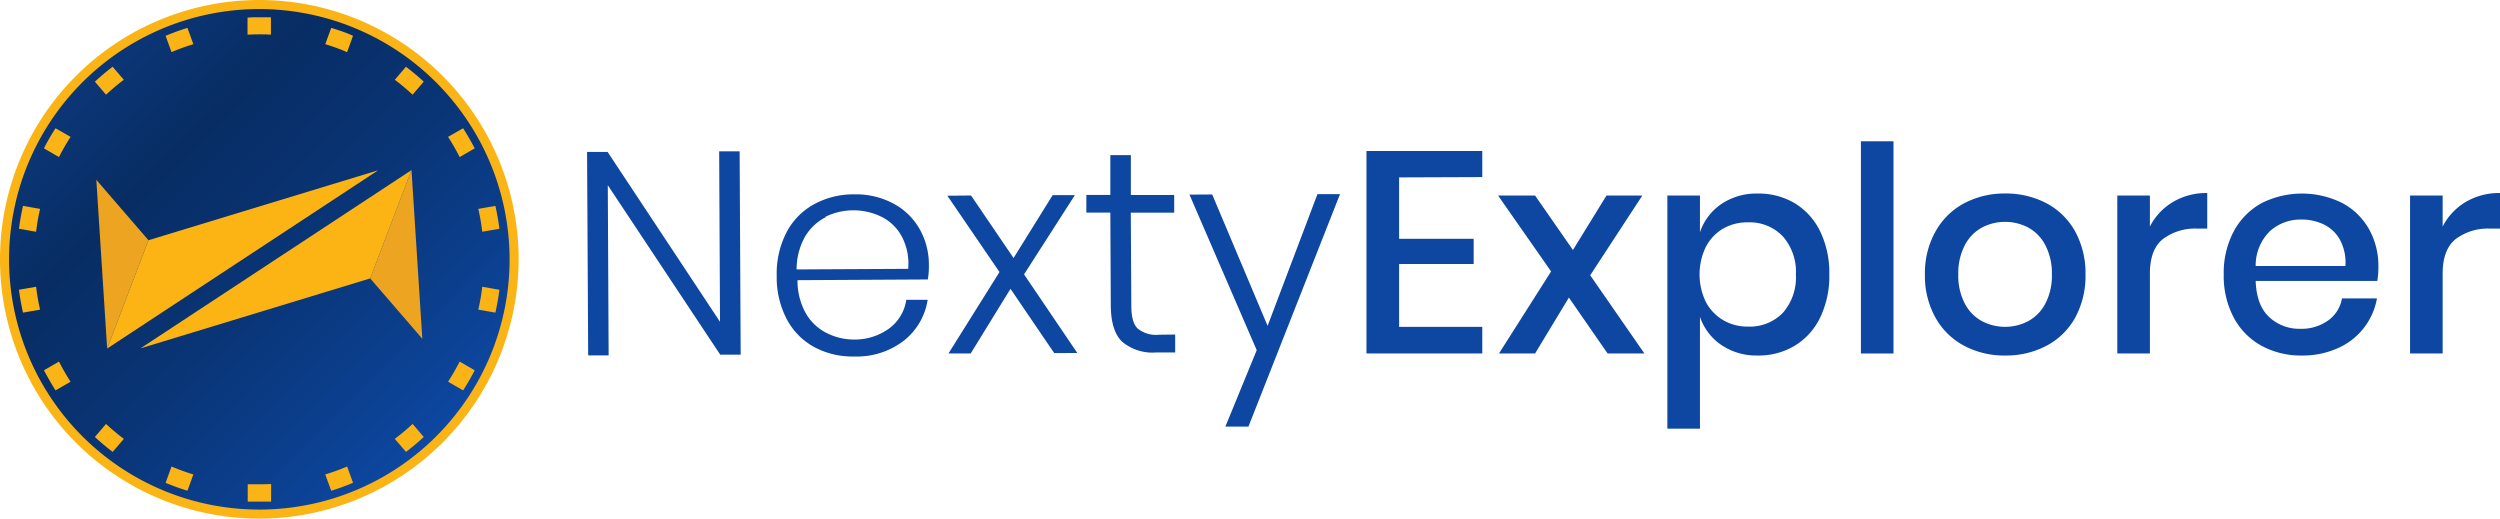 <svg xmlns="http://www.w3.org/2000/svg" xmlns:xlink="http://www.w3.org/1999/xlink" viewBox="0 0 383.6 79.58"><defs><style>.cls-1{fill:#0d47a1;}.cls-2{fill:#fab416;}.cls-3{fill:url(#linear-gradient);}.cls-4{fill:#eda420;}.cls-5{fill:#fcb415;}</style><linearGradient id="linear-gradient" x1="12.4" y1="9.05" x2="66.68" y2="63.33" gradientTransform="translate(0.06 3.8) rotate(-0.3)" gradientUnits="userSpaceOnUse"><stop offset="0" stop-color="#0b3677"/><stop offset="0.23" stop-color="#082d64"/><stop offset="0.49" stop-color="#093372"/><stop offset="0.77" stop-color="#0b3d89"/><stop offset="1" stop-color="#0d47a1"/></linearGradient></defs><title>nexty explorer wide </title><g id="Layer_2" data-name="Layer 2"><g id="Layer_1-2" data-name="Layer 1"><path class="cls-1" d="M113.65,54.42l-3.14,0-17.25-26,.13,26.11-3.14,0-.17-31.22h3.15l17.25,26.07-.13-26.16,3.14,0Z"/><path class="cls-1" d="M136.42,50.41A6.65,6.65,0,0,0,139.06,46l3.28,0a9.88,9.88,0,0,1-3.65,6.27,11.82,11.82,0,0,1-7.61,2.43,12.37,12.37,0,0,1-6.15-1.45,10.4,10.4,0,0,1-4.21-4.28,13.74,13.74,0,0,1-1.54-6.62,13.8,13.8,0,0,1,1.47-6.63,10.37,10.37,0,0,1,4.17-4.33A12.54,12.54,0,0,1,131,29.82a12.22,12.22,0,0,1,6.15,1.45,10.09,10.09,0,0,1,4,3.95,11.12,11.12,0,0,1,1.38,5.4,13.13,13.13,0,0,1-.16,2.26l-20,.11a10.22,10.22,0,0,0,1.29,5.11,7.58,7.58,0,0,0,3.19,3,9.28,9.28,0,0,0,4.21,1A9,9,0,0,0,136.42,50.41Zm-9.75-17.07a7.73,7.73,0,0,0-3.16,3,10.26,10.26,0,0,0-1.28,5l17.12-.09a8.93,8.93,0,0,0-1-5,7.16,7.16,0,0,0-3.12-3,9.82,9.82,0,0,0-8.55,0Z"/><path class="cls-1" d="M161.76,54.18l-6.71-9.86-6.11,9.92-3.41,0,7.83-12.5-8-11.71L149,30l6.52,9.59,6-9.65,3.41,0L157.13,42.1l8.17,12.06Z"/><path class="cls-1" d="M180.32,51.33v2.75h-2.88a7.26,7.26,0,0,1-5.24-1.63q-1.74-1.65-1.76-5.6l-.07-14.23-3.68,0,0-2.71,3.68,0,0-6.11,3.15,0,0,6.12,6.65,0,0,2.71-6.66,0,.08,14.28c0,1.71.32,2.89,1,3.52a4.5,4.5,0,0,0,3.28.93Z"/><path class="cls-1" d="M186,29.84,194.5,50l7.65-20.21,3.46,0L191.56,65.46l-3.54,0,4.81-11.73L182.51,29.86Z"/><path class="cls-1" d="M214.68,27.22v9.42h11.44v3.87H214.68v9.64h12.76v4.09H209.67V23.17h17.77v4Z"/><path class="cls-1" d="M246.67,54.24l-5.94-8.58-5.19,8.58H230l8-12.59L229.86,30h5.68l5.81,8.36L246.5,30H252l-8,12.24,8.32,12Z"/><path class="cls-1" d="M275.38,31.18a10.28,10.28,0,0,1,3.9,4.31,14.6,14.6,0,0,1,1.41,6.61,14.67,14.67,0,0,1-1.41,6.64,10.22,10.22,0,0,1-3.9,4.31,10.7,10.7,0,0,1-5.65,1.5,9.61,9.61,0,0,1-5.63-1.63,8.53,8.53,0,0,1-3.26-4.31V65.77h-5V30h5v5.64a8.55,8.55,0,0,1,3.26-4.32,9.61,9.61,0,0,1,5.63-1.62A10.79,10.79,0,0,1,275.38,31.18Zm-11,3.9a7.09,7.09,0,0,0-2.64,2.81,9.73,9.73,0,0,0,0,8.43,7.1,7.1,0,0,0,2.64,2.79,7.32,7.32,0,0,0,3.79,1A7.06,7.06,0,0,0,273.56,48a8.18,8.18,0,0,0,2-5.87,8.22,8.22,0,0,0-2-5.86,7,7,0,0,0-5.37-2.15A7.32,7.32,0,0,0,264.4,35.08Z"/><path class="cls-1" d="M290.54,21.68V54.24h-5V21.68Z"/><path class="cls-1" d="M314,31.18a10.86,10.86,0,0,1,4.4,4.31A13.33,13.33,0,0,1,320,42.1a13.39,13.39,0,0,1-1.58,6.64,10.8,10.8,0,0,1-4.4,4.31,13.28,13.28,0,0,1-6.34,1.5,13.1,13.1,0,0,1-6.31-1.5,10.85,10.85,0,0,1-4.4-4.33,13.14,13.14,0,0,1-1.61-6.62A13,13,0,0,1,297,35.49a10.93,10.93,0,0,1,4.4-4.31,13.21,13.21,0,0,1,6.31-1.49A13.39,13.39,0,0,1,314,31.18Zm-9.9,3.74a6.47,6.47,0,0,0-2.62,2.71,9.26,9.26,0,0,0-1,4.47,9.22,9.22,0,0,0,1,4.48,6.48,6.48,0,0,0,2.62,2.69,7.64,7.64,0,0,0,7.12,0,6.48,6.48,0,0,0,2.62-2.69,9.22,9.22,0,0,0,1-4.48,9.26,9.26,0,0,0-1-4.47,6.47,6.47,0,0,0-2.62-2.71,7.64,7.64,0,0,0-7.12,0Z"/><path class="cls-1" d="M333.4,31a10,10,0,0,1,5.28-1.38v5.46h-1.5a8.21,8.21,0,0,0-5.3,1.6c-1.34,1.07-2,2.84-2,5.3V54.24h-5V30h5v4.76A9.33,9.33,0,0,1,333.4,31Z"/><path class="cls-1" d="M364.77,43.11H346.11q.13,3.73,2.07,5.54a6.77,6.77,0,0,0,4.79,1.8,7,7,0,0,0,4.25-1.27,5.24,5.24,0,0,0,2.13-3.39h5.37a10.27,10.27,0,0,1-6,7.63,13.06,13.06,0,0,1-5.5,1.13,12.61,12.61,0,0,1-6.22-1.5,10.63,10.63,0,0,1-4.25-4.31,13.6,13.6,0,0,1-1.54-6.64,13.54,13.54,0,0,1,1.54-6.61A10.69,10.69,0,0,1,347,31.18a13.83,13.83,0,0,1,12.45,0,10.22,10.22,0,0,1,4.09,4.05A11.53,11.53,0,0,1,364.94,41,12.45,12.45,0,0,1,364.77,43.11Zm-5.7-6.27a5.61,5.61,0,0,0-2.47-2.38,7.62,7.62,0,0,0-3.41-.77,7,7,0,0,0-4.92,1.8,7.41,7.41,0,0,0-2.16,5.33h13.77A7.43,7.43,0,0,0,359.07,36.84Z"/><path class="cls-1" d="M378.32,31a10,10,0,0,1,5.28-1.38v5.46h-1.5a8.23,8.23,0,0,0-5.3,1.6q-2,1.61-2,5.3V54.24h-5V30h5v4.76A9.33,9.33,0,0,1,378.32,31Z"/><path class="cls-2" d="M40,79.58a39.79,39.79,0,1,1,39.58-40A39.84,39.84,0,0,1,40,79.58"/><path class="cls-3" d="M39.59,1.39a38.4,38.4,0,1,0,38.6,38.2,38.45,38.45,0,0,0-38.6-38.2"/><polygon class="cls-4" points="63.14 26.1 64.8 51.98 56.8 42.72 63.14 26.1"/><polygon class="cls-5" points="56.8 42.72 21.56 53.45 63.14 26.1 56.8 42.72"/><polygon class="cls-4" points="16.44 53.48 14.78 27.59 22.78 36.86 16.44 53.48"/><polygon class="cls-5" points="22.78 36.86 58.02 26.13 16.44 53.48 22.78 36.86"/><path class="cls-2" d="M29.67,6.78l-.91-2.5A35.19,35.19,0,0,0,25.41,5.5L26.32,8A32.65,32.65,0,0,1,29.67,6.78Z"/><path class="cls-2" d="M39.79,5.27c.6,0,1.19,0,1.78.05V2.65c-.65,0-1.31,0-2,0s-1.06,0-1.59.05V5.32C38.6,5.29,39.19,5.27,39.79,5.27Z"/><path class="cls-2" d="M19,12.24l-1.72-2c-.94.72-1.85,1.48-2.72,2.29l1.71,2A35.18,35.18,0,0,1,19,12.24Z"/><path class="cls-2" d="M10.83,21,8.52,19.68c-.64,1-1.23,2-1.78,3.08L9.05,24.1A33.86,33.86,0,0,1,10.83,21Z"/><path class="cls-2" d="M70.53,24.1l2.31-1.34c-.55-1.05-1.14-2.08-1.78-3.08L68.75,21A33.86,33.86,0,0,1,70.53,24.1Z"/><path class="cls-2" d="M53.26,8l.91-2.51C53.08,5,52,4.63,50.82,4.28l-.91,2.5A32.65,32.65,0,0,1,53.26,8Z"/><path class="cls-2" d="M6.15,32.05l-2.62-.46c-.26,1.15-.47,2.32-.62,3.51l2.63.46A33.85,33.85,0,0,1,6.15,32.05Z"/><path class="cls-2" d="M74,35.56l2.63-.46c-.15-1.19-.36-2.36-.62-3.51l-2.62.46A33.85,33.85,0,0,1,74,35.56Z"/><path class="cls-2" d="M63.31,14.53l1.71-2c-.87-.8-1.78-1.57-2.73-2.29l-1.71,2A35.18,35.18,0,0,1,63.31,14.53Z"/><path class="cls-2" d="M16.27,65.05l-1.71,2c.87.8,1.78,1.57,2.73,2.29l1.71-2A35.18,35.18,0,0,1,16.27,65.05Z"/><path class="cls-2" d="M60.58,67.34l1.72,2c.94-.72,1.85-1.48,2.72-2.29l-1.71-2A35.18,35.18,0,0,1,60.58,67.34Z"/><path class="cls-2" d="M68.75,58.57l2.31,1.33c.64-1,1.23-2,1.78-3.08l-2.31-1.34A33.86,33.86,0,0,1,68.75,58.57Z"/><path class="cls-2" d="M5.54,44l-2.63.46c.15,1.19.36,2.36.62,3.51l2.62-.46A33.85,33.85,0,0,1,5.54,44Z"/><path class="cls-2" d="M49.91,72.8l.91,2.5a35.19,35.19,0,0,0,3.35-1.22l-.91-2.5A32.65,32.65,0,0,1,49.91,72.8Z"/><path class="cls-2" d="M74,44a33.85,33.85,0,0,1-.61,3.51l2.62.46c.26-1.15.47-2.32.62-3.51Z"/><path class="cls-2" d="M9.05,55.48,6.74,56.82c.55,1,1.14,2.08,1.78,3.08l2.31-1.33A33.86,33.86,0,0,1,9.05,55.48Z"/><path class="cls-2" d="M26.32,71.58l-.91,2.51c1.09.45,2.21.86,3.35,1.21l.91-2.5A32.65,32.65,0,0,1,26.32,71.58Z"/><path class="cls-2" d="M39.79,74.31c-.6,0-1.19,0-1.78,0v2.66c.65,0,1.31,0,2,0s1.06,0,1.59,0V74.27C41,74.3,40.39,74.31,39.79,74.31Z"/></g></g></svg>